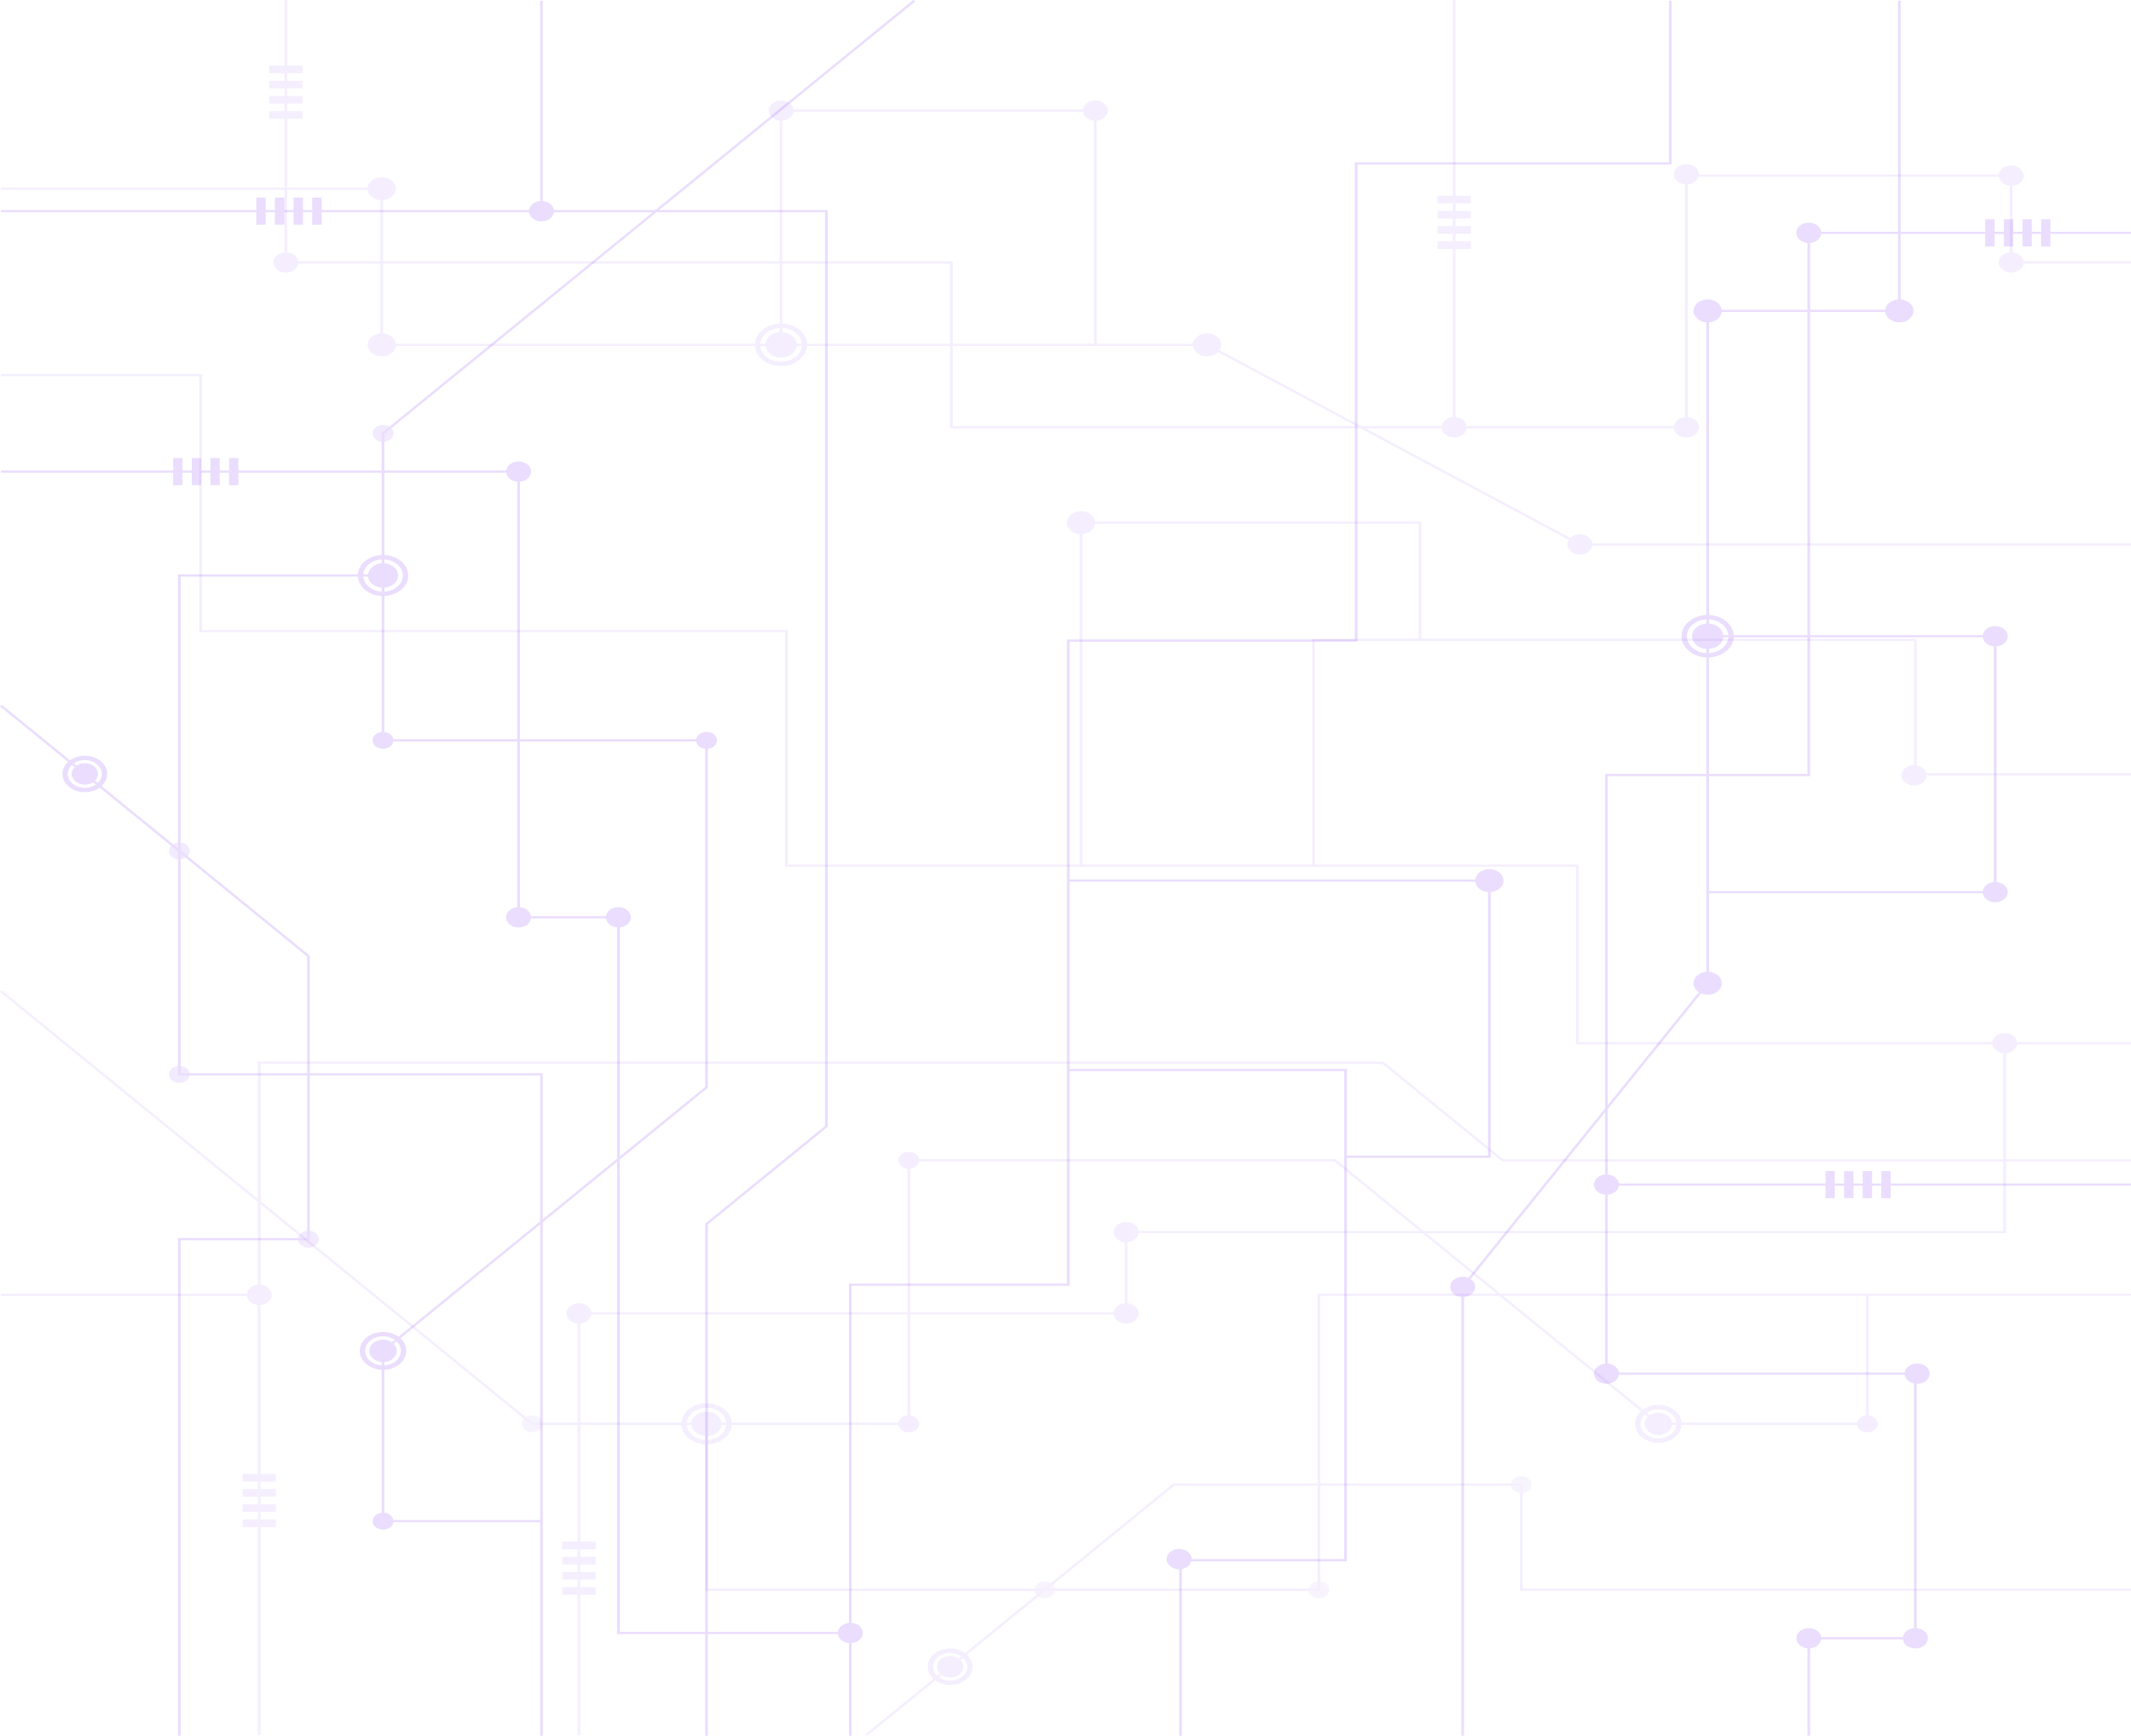 <svg width="869" height="708" viewBox="0 0 869 708" fill="none" xmlns="http://www.w3.org/2000/svg">
<g clip-path="url(#clip0_1_11745)">
<g opacity="0.5">
<g opacity="0.2">
<path d="M0.381 76.522V77.409H155.103V141.105H492.072C492.342 141.252 644.075 222.488 644.075 222.488H868.991V221.6H644.395C644.125 221.454 492.392 140.217 492.392 140.217H156.192V76.53H0.381V76.522Z" fill="#9654F4"/>
<path d="M116.022 0V107.482H387.464V174.712H688.222V72.1H819.595V107.482H869V106.594H820.685V71.212H687.133V173.824H388.544V106.594H117.101V0H116.012H116.022Z" fill="#9654F4"/>
<path d="M317.969 44.673V140.649H319.058V45.553H446.094V140.649H447.183V44.673H317.979H317.969Z" fill="#9654F4"/>
<path d="M0.381 152.595V153.483H81.27V257.862H320.139V353.52H642.616V425.937H869.001V425.057H643.705V352.64H321.228V256.982H82.359V152.595H0.381Z" fill="#9654F4"/>
<path d="M478.438 605.07L352.871 707.373L353.641 708C353.641 708 478.567 606.219 478.887 605.958H619.816V648.864H869V647.977H620.905V605.07H478.448H478.438Z" fill="#9654F4"/>
<path d="M535.129 260.516V353.08H536.218V261.396H780.515V316.24H869.01V315.353H781.604V260.508H535.139L535.129 260.516Z" fill="#9654F4"/>
<path d="M105.158 433.013V527.669H0.381V528.557H106.247V433.901H563.676C563.995 434.161 612.531 473.705 612.531 473.705H869.001V472.817H612.981C612.661 472.556 564.125 433.013 564.125 433.013H105.158Z" fill="#9654F4"/>
<path d="M440.297 212.749V353.08H441.386V213.628H578.557V260.956H579.646V212.749H440.307H440.297Z" fill="#9654F4"/>
<path d="M106.246 528.109H105.156V707.682H106.246V528.109Z" fill="#9654F4"/>
<path d="M161.399 76.961C161.399 79.551 158.82 81.652 155.642 81.652C152.463 81.652 149.895 79.551 149.895 76.961C149.895 74.372 152.473 72.271 155.642 72.271C158.81 72.271 161.399 74.372 161.399 76.961Z" fill="#9654F4"/>
<path d="M161.399 140.649C161.399 143.238 158.82 145.339 155.642 145.339C152.463 145.339 149.895 143.238 149.895 140.649C149.895 138.059 152.473 135.967 155.642 135.967C158.81 135.967 161.399 138.067 161.399 140.649Z" fill="#9654F4"/>
<path d="M497.988 140.649C497.988 143.238 495.41 145.339 492.241 145.339C489.073 145.339 486.494 143.238 486.494 140.649C486.494 138.059 489.073 135.967 492.241 135.967C495.41 135.967 497.988 138.067 497.988 140.649Z" fill="#9654F4"/>
<path d="M446.594 213.188C446.594 215.778 444.015 217.879 440.847 217.879C437.679 217.879 435.09 215.778 435.09 213.188C435.09 210.599 437.669 208.506 440.847 208.506C444.025 208.506 446.594 210.607 446.594 213.188Z" fill="#9654F4"/>
<path d="M649.331 222.04C649.331 224.328 647.052 226.185 644.244 226.185C641.435 226.185 639.156 224.328 639.156 222.04C639.156 219.752 641.435 217.895 644.244 217.895C647.052 217.895 649.331 219.752 649.331 222.04Z" fill="#9654F4"/>
<path d="M692.771 71.049C692.771 73.337 690.492 75.194 687.683 75.194C684.875 75.194 682.596 73.337 682.596 71.049C682.596 68.761 684.875 66.904 687.683 66.904C690.492 66.904 692.771 68.761 692.771 71.049Z" fill="#9654F4"/>
<path d="M692.771 174.264C692.771 176.552 690.492 178.409 687.683 178.409C684.875 178.409 682.596 176.552 682.596 174.264C682.596 171.976 684.875 170.119 687.683 170.119C690.492 170.119 692.771 171.976 692.771 174.264Z" fill="#9654F4"/>
<path d="M593.031 178.409C595.841 178.409 598.118 176.553 598.118 174.264C598.118 171.975 595.841 170.119 593.031 170.119C590.221 170.119 587.943 171.975 587.943 174.264C587.943 176.553 590.221 178.409 593.031 178.409Z" fill="#9654F4"/>
<path d="M451.722 45.113C451.722 47.401 449.443 49.258 446.634 49.258C443.826 49.258 441.547 47.401 441.547 45.113C441.547 42.825 443.826 40.968 446.634 40.968C449.443 40.968 451.722 42.825 451.722 45.113Z" fill="#9654F4"/>
<path d="M121.649 107.034C121.649 109.322 119.371 111.179 116.562 111.179C113.753 111.179 111.475 109.322 111.475 107.034C111.475 104.746 113.753 102.889 116.562 102.889C119.371 102.889 121.649 104.746 121.649 107.034Z" fill="#9654F4"/>
<path d="M323.606 45.113C323.606 47.401 321.328 49.258 318.519 49.258C315.71 49.258 313.432 47.401 313.432 45.113C313.432 42.825 315.71 40.968 318.519 40.968C321.328 40.968 323.606 42.825 323.606 45.113Z" fill="#9654F4"/>
<path d="M825.233 71.652C825.233 73.94 822.955 75.797 820.146 75.797C817.337 75.797 815.059 73.94 815.059 71.652C815.059 69.364 817.337 67.507 820.146 67.507C822.955 67.507 825.233 69.364 825.233 71.652Z" fill="#9654F4"/>
<path d="M825.233 107.034C825.233 109.322 822.955 111.179 820.146 111.179C817.337 111.179 815.059 109.322 815.059 107.034C815.059 104.746 817.337 102.889 820.146 102.889C822.955 102.889 825.233 104.746 825.233 107.034Z" fill="#9654F4"/>
<path d="M374.871 580.746C374.871 582.66 372.972 584.207 370.623 584.207C368.274 584.207 366.375 582.66 366.375 580.746C366.375 578.833 368.274 577.286 370.623 577.286C372.972 577.286 374.871 578.833 374.871 580.746Z" fill="#9654F4"/>
<path d="M374.871 473.265C374.871 475.17 372.972 476.726 370.623 476.726C368.274 476.726 366.375 475.178 366.375 473.265C366.375 471.351 368.274 469.804 370.623 469.804C372.972 469.804 374.871 471.351 374.871 473.265Z" fill="#9654F4"/>
<path d="M765.754 580.746C765.754 582.66 763.854 584.207 761.506 584.207C759.157 584.207 757.258 582.66 757.258 580.746C757.258 578.833 759.157 577.286 761.506 577.286C763.854 577.286 765.754 578.833 765.754 580.746Z" fill="#9654F4"/>
<path opacity="0.6" d="M542.086 648.416C542.086 650.322 540.187 651.877 537.838 651.877C535.489 651.877 533.59 650.33 533.59 648.416C533.59 646.503 535.489 644.956 537.838 644.956C540.187 644.956 542.086 646.503 542.086 648.416Z" fill="#9654F4"/>
<path opacity="0.6" d="M430.254 648.416C430.254 650.322 428.354 651.877 426.006 651.877C423.657 651.877 421.758 650.33 421.758 648.416C421.758 646.503 423.657 644.956 426.006 644.956C428.354 644.956 430.254 646.503 430.254 648.416Z" fill="#9654F4"/>
<path d="M307.875 140.649C307.875 145.429 312.643 149.321 318.51 149.321C324.377 149.321 329.144 145.429 329.144 140.649C329.144 135.869 324.377 131.985 318.51 131.985C312.643 131.985 307.875 135.869 307.875 140.649ZM310.054 140.649C310.054 136.846 313.852 133.752 318.52 133.752C323.187 133.752 326.985 136.846 326.985 140.649C326.985 144.452 323.187 147.546 318.52 147.546C313.852 147.546 310.054 144.452 310.054 140.649Z" fill="#9654F4"/>
<path d="M324.886 140.649C324.886 143.515 322.038 145.844 318.519 145.844C315.001 145.844 312.143 143.515 312.143 140.649C312.143 137.783 314.991 135.454 318.519 135.454C322.048 135.454 324.886 137.783 324.886 140.649Z" fill="#9654F4"/>
<path d="M666.803 580.747C666.803 585.005 671.051 588.474 676.278 588.474C681.505 588.474 685.753 585.014 685.753 580.747C685.753 576.48 681.505 573.027 676.278 573.027C671.051 573.027 666.803 576.488 666.803 580.747ZM668.972 580.747C668.972 577.465 672.25 574.794 676.278 574.794C680.306 574.794 683.584 577.465 683.584 580.747C683.584 584.028 680.306 586.699 676.278 586.699C672.25 586.699 668.972 584.028 668.972 580.747Z" fill="#9654F4"/>
<path d="M681.876 580.747C681.876 583.263 679.367 585.307 676.279 585.307C673.19 585.307 670.682 583.263 670.682 580.747C670.682 578.23 673.19 576.187 676.279 576.187C679.367 576.187 681.876 578.23 681.876 580.747Z" fill="#9654F4"/>
<path d="M816.956 425.497V502.092H458.668V535.259H235.551V707.682H236.64V536.138H459.757V502.963H818.046V425.489H816.956V425.497Z" fill="#9654F4"/>
<path d="M0 404.577L216.771 581.186H371.173V473.705H544.125C544.445 473.965 676.048 581.186 676.048 581.186H762.045V528.549H868.99V527.661H760.955V580.291H676.488C676.168 580.03 544.565 472.809 544.565 472.809H370.073V580.291H217.2C216.881 580.03 0.75 403.942 0.75 403.942L-0.02 404.569L0 404.577Z" fill="#9654F4"/>
<path opacity="0.6" d="M221.238 580.746C221.238 582.66 219.339 584.207 216.99 584.207C214.641 584.207 212.742 582.66 212.742 580.746C212.742 578.833 214.641 577.286 216.99 577.286C219.339 577.286 221.238 578.833 221.238 580.746Z" fill="#9654F4"/>
<path d="M277.85 580.747C277.85 585.356 282.457 589.11 288.114 589.11C293.772 589.11 298.379 585.356 298.379 580.747C298.379 576.138 293.772 572.384 288.114 572.384C282.457 572.384 277.85 576.138 277.85 580.747ZM280.019 580.747C280.019 577.115 283.647 574.159 288.104 574.159C292.562 574.159 296.19 577.115 296.19 580.747C296.19 584.378 292.562 587.334 288.104 587.334C283.647 587.334 280.019 584.378 280.019 580.747Z" fill="#9654F4"/>
<path d="M288.115 585.73C291.493 585.73 294.232 583.499 294.232 580.747C294.232 577.994 291.493 575.763 288.115 575.763C284.737 575.763 281.998 577.994 281.998 580.747C281.998 583.499 284.737 585.73 288.115 585.73Z" fill="#9654F4"/>
<path d="M378.34 679.817C378.34 683.921 382.438 687.251 387.465 687.251C392.493 687.251 396.591 683.913 396.591 679.817C396.591 675.721 392.493 672.382 387.465 672.382C382.438 672.382 378.34 675.721 378.34 679.817ZM380.509 679.817C380.509 676.69 383.627 674.149 387.465 674.149C391.303 674.149 394.422 676.69 394.422 679.817C394.422 682.944 391.303 685.484 387.465 685.484C383.627 685.484 380.509 682.944 380.509 679.817Z" fill="#9654F4"/>
<path d="M392.822 679.816C392.822 682.227 390.424 684.189 387.455 684.189C384.487 684.189 382.088 682.235 382.088 679.816C382.088 677.398 384.487 675.444 387.455 675.444C390.424 675.444 392.822 677.398 392.822 679.816Z" fill="#9654F4"/>
<path d="M464.306 502.532C464.306 504.82 462.027 506.676 459.218 506.676C456.41 506.676 454.131 504.82 454.131 502.532C454.131 500.243 456.41 498.387 459.218 498.387C462.027 498.387 464.306 500.243 464.306 502.532Z" fill="#9654F4"/>
<path d="M241.189 535.699C241.189 537.987 238.91 539.843 236.101 539.843C233.293 539.843 231.014 537.987 231.014 535.699C231.014 533.41 233.293 531.554 236.101 531.554C238.91 531.554 241.189 533.41 241.189 535.699Z" fill="#9654F4"/>
<path d="M822.595 425.497C822.595 427.785 820.316 429.642 817.507 429.642C814.699 429.642 812.42 427.785 812.42 425.497C812.42 423.209 814.699 421.352 817.507 421.352C820.316 421.352 822.595 423.209 822.595 425.497Z" fill="#9654F4"/>
<path d="M785.603 316.248C785.603 318.536 783.324 320.393 780.515 320.393C777.707 320.393 775.428 318.536 775.428 316.248C775.428 313.96 777.707 312.103 780.515 312.103C783.324 312.103 785.603 313.96 785.603 316.248Z" fill="#9654F4"/>
<path d="M110.794 528.109C110.794 530.397 108.515 532.254 105.707 532.254C102.898 532.254 100.619 530.397 100.619 528.109C100.619 525.821 102.898 523.964 105.707 523.964C108.515 523.964 110.794 525.821 110.794 528.109Z" fill="#9654F4"/>
<path d="M464.306 535.699C464.306 537.987 462.027 539.843 459.218 539.843C456.41 539.843 454.131 537.987 454.131 535.699C454.131 533.41 456.41 531.554 459.218 531.554C462.027 531.554 464.306 533.41 464.306 535.699Z" fill="#9654F4"/>
<path opacity="0.6" d="M624.605 605.51C624.605 607.424 622.706 608.971 620.357 608.971C618.008 608.971 616.109 607.424 616.109 605.51C616.109 603.597 618.008 602.049 620.357 602.049C622.706 602.049 624.605 603.597 624.605 605.51Z" fill="#9654F4"/>
<path d="M593.57 0H592.48V174.264H593.57V0Z" fill="#9654F4"/>
<path d="M599.817 79.836H586.244V82.93H599.817V79.836Z" fill="#9654F4"/>
<path d="M599.817 86.024H586.244V89.119H599.817V86.024Z" fill="#9654F4"/>
<path d="M599.817 92.221H586.244V95.316H599.817V92.221Z" fill="#9654F4"/>
<path d="M599.817 98.41H586.244V101.505H599.817V98.41Z" fill="#9654F4"/>
<path d="M123.349 26.759H109.775V29.853H123.349V26.759Z" fill="#9654F4"/>
<path d="M123.349 32.955H109.775V36.05H123.349V32.955Z" fill="#9654F4"/>
<path d="M123.349 39.144H109.775V42.239H123.349V39.144Z" fill="#9654F4"/>
<path d="M123.349 45.333H109.775V48.427H123.349V45.333Z" fill="#9654F4"/>
<path d="M112.493 601.162H98.92V604.256H112.493V601.162Z" fill="#9654F4"/>
<path d="M112.493 607.35H98.92V610.445H112.493V607.35Z" fill="#9654F4"/>
<path d="M112.493 613.547H98.92V616.642H112.493V613.547Z" fill="#9654F4"/>
<path d="M112.493 619.736H98.92V622.83H112.493V619.736Z" fill="#9654F4"/>
<path d="M242.888 628.8H229.314V631.894H242.888V628.8Z" fill="#9654F4"/>
<path d="M242.888 634.997H229.314V638.091H242.888V634.997Z" fill="#9654F4"/>
<path d="M242.888 641.185H229.314V644.28H242.888V641.185Z" fill="#9654F4"/>
<path d="M242.888 647.374H229.314V650.468H242.888V647.374Z" fill="#9654F4"/>
<path d="M537.298 527.669V647.977H288.654V580.747H287.564V648.864H538.378V528.557H761.505V527.669H537.298Z" fill="#9654F4"/>
</g>
</g>
<g opacity="0.2">
<path d="M775.077 0.309H773.988V126.366H695.817V400.905C695.637 401.124 595.928 524.746 595.928 524.746V707.992H597.017V525.006C597.197 524.787 696.907 401.157 696.907 401.157V127.253H775.087V0.309H775.077Z" fill="#9654F4"/>
<path d="M869 94.526H737.077V315.678H654.559V560.714H780.505V667.748H737.077V708H738.156V668.636H781.584V559.827H655.638V316.558H738.156V95.405H868.99V94.518L869 94.526Z" fill="#9654F4"/>
<path d="M814.168 259.059H696.357V259.946H813.078V363.446H696.357V364.334H814.168V259.067V259.059Z" fill="#9654F4"/>
<path d="M681.705 0.309H680.616V66.212H552.491V260.826H435.08V523.557H346.195V708H347.285V524.445H436.17V261.713H553.58V67.1H681.705V0.309Z" fill="#9654F4"/>
<path d="M126.336 389.797L0.77 287.495L0 288.122C0 288.122 124.927 389.903 125.247 390.164V504.982H72.583V708H73.673V505.87H126.336V389.805V389.797Z" fill="#9654F4"/>
<path d="M549.241 435.985H435.629V436.873H548.162V635.908H480.846V708.008H481.935V636.796H549.251V435.993L549.241 435.985Z" fill="#9654F4"/>
<path d="M337.519 85.674H221.337V0.309H220.248V86.562H336.429V459.242C336.109 459.503 287.574 499.046 287.574 499.046V708H288.663V499.412C288.983 499.152 337.519 459.609 337.519 459.609V85.674Z" fill="#9654F4"/>
<path d="M607.872 358.723H435.629V359.611H606.792V471.367H548.702V472.255H607.882V358.731L607.872 358.723Z" fill="#9654F4"/>
<path d="M220.787 85.674H0.379V86.562H220.787V85.674Z" fill="#9654F4"/>
<path d="M774.538 131.496C771.36 131.496 768.791 129.395 768.791 126.805C768.791 124.216 771.37 122.123 774.538 122.123C777.707 122.123 780.295 124.224 780.295 126.805C780.295 129.387 777.716 131.496 774.538 131.496Z" fill="#9654F4"/>
<path d="M696.356 131.496C693.178 131.496 690.609 129.395 690.609 126.805C690.609 124.216 693.188 122.123 696.356 122.123C699.525 122.123 702.113 124.224 702.113 126.805C702.113 129.387 699.535 131.496 696.356 131.496Z" fill="#9654F4"/>
<path d="M696.356 405.725C693.178 405.725 690.609 403.624 690.609 401.043C690.609 398.462 693.188 396.361 696.356 396.361C699.525 396.361 702.113 398.462 702.113 401.043C702.113 403.624 699.535 405.725 696.356 405.725Z" fill="#9654F4"/>
<path d="M607.333 363.853C604.155 363.853 601.586 361.752 601.586 359.171C601.586 356.59 604.165 354.48 607.333 354.48C610.501 354.48 613.09 356.581 613.09 359.171C613.09 361.76 610.511 363.853 607.333 363.853Z" fill="#9654F4"/>
<path d="M596.468 529.029C593.66 529.029 591.381 527.173 591.381 524.884C591.381 522.596 593.66 520.74 596.468 520.74C599.277 520.74 601.556 522.596 601.556 524.884C601.556 527.173 599.277 529.029 596.468 529.029Z" fill="#9654F4"/>
<path d="M781.794 564.42C778.986 564.42 776.707 562.563 776.707 560.275C776.707 557.987 778.986 556.13 781.794 556.13C784.603 556.13 786.882 557.987 786.882 560.275C786.882 562.563 784.603 564.42 781.794 564.42Z" fill="#9654F4"/>
<path d="M655.099 564.42C652.291 564.42 650.012 562.563 650.012 560.275C650.012 557.987 652.291 556.13 655.099 556.13C657.908 556.13 660.187 557.987 660.187 560.275C660.187 562.563 657.908 564.42 655.099 564.42Z" fill="#9654F4"/>
<path d="M655.099 487.304C652.291 487.304 650.012 485.447 650.012 483.159C650.012 480.871 652.291 479.014 655.099 479.014C657.908 479.014 660.187 480.871 660.187 483.159C660.187 485.447 657.908 487.304 655.099 487.304Z" fill="#9654F4"/>
<path d="M813.628 368.03C810.82 368.03 808.541 366.174 808.541 363.886C808.541 361.597 810.82 359.741 813.628 359.741C816.437 359.741 818.716 361.597 818.716 363.886C818.716 366.174 816.437 368.03 813.628 368.03Z" fill="#9654F4"/>
<path d="M737.617 99.111C734.808 99.111 732.529 97.254 732.529 94.966C732.529 92.677 734.808 90.821 737.617 90.821C740.425 90.821 742.704 92.677 742.704 94.966C742.704 97.254 740.425 99.111 737.617 99.111Z" fill="#9654F4"/>
<path d="M813.628 263.651C810.82 263.651 808.541 261.795 808.541 259.506C808.541 257.218 810.82 255.362 813.628 255.362C816.437 255.362 818.716 257.218 818.716 259.506C818.716 261.795 816.437 263.651 813.628 263.651Z" fill="#9654F4"/>
<path d="M781.054 672.341C778.246 672.341 775.967 670.484 775.967 668.196C775.967 665.908 778.246 664.051 781.054 664.051C783.863 664.051 786.142 665.908 786.142 668.196C786.142 670.484 783.863 672.341 781.054 672.341Z" fill="#9654F4"/>
<path d="M737.617 672.341C734.808 672.341 732.529 670.484 732.529 668.196C732.529 665.908 734.808 664.051 737.617 664.051C740.425 664.051 742.704 665.908 742.704 668.196C742.704 670.484 740.425 672.341 737.617 672.341Z" fill="#9654F4"/>
<path d="M156.191 305.426C153.842 305.426 151.943 303.879 151.943 301.965C151.943 300.051 153.842 298.504 156.191 298.504C158.54 298.504 160.439 300.051 160.439 301.965C160.439 303.879 158.54 305.426 156.191 305.426Z" fill="#9654F4"/>
<path d="M288.115 305.426C285.766 305.426 283.867 303.879 283.867 301.965C283.867 300.051 285.766 298.504 288.115 298.504C290.464 298.504 292.363 300.051 292.363 301.965C292.363 303.879 290.464 305.426 288.115 305.426Z" fill="#9654F4"/>
<path d="M156.191 623.881C153.842 623.881 151.943 622.334 151.943 620.42C151.943 618.506 153.842 616.959 156.191 616.959C158.54 616.959 160.439 618.506 160.439 620.42C160.439 622.334 158.54 623.881 156.191 623.881Z" fill="#9654F4"/>
<path opacity="0.6" d="M73.133 441.653C70.784 441.653 68.885 440.106 68.885 438.192C68.885 436.279 70.784 434.731 73.133 434.731C75.481 434.731 77.38 436.279 77.38 438.192C77.38 440.106 75.481 441.653 73.133 441.653Z" fill="#9654F4"/>
<path opacity="0.6" d="M73.133 350.539C70.784 350.539 68.885 348.992 68.885 347.078C68.885 345.165 70.784 343.617 73.133 343.617C75.481 343.617 77.38 345.165 77.38 347.078C77.38 348.992 75.481 350.539 73.133 350.539Z" fill="#9654F4"/>
<path d="M696.357 250.834C690.49 250.834 685.723 254.718 685.723 259.498C685.723 264.278 690.5 268.163 696.357 268.163C702.214 268.163 707.002 264.278 707.002 259.498C707.002 254.718 702.224 250.834 696.357 250.834ZM696.357 252.609C701.025 252.609 704.823 255.704 704.823 259.506C704.823 263.309 701.025 266.404 696.357 266.404C691.69 266.404 687.892 263.309 687.892 259.506C687.892 255.704 691.69 252.609 696.357 252.609Z" fill="#9654F4"/>
<path d="M696.357 264.694C692.839 264.694 689.99 262.373 689.99 259.507C689.99 256.64 692.839 254.311 696.357 254.311C699.875 254.311 702.734 256.632 702.734 259.507C702.734 262.381 699.875 264.694 696.357 264.694Z" fill="#9654F4"/>
<path d="M156.19 543.264C150.963 543.264 146.715 546.725 146.715 550.983C146.715 555.242 150.963 558.703 156.19 558.703C161.417 558.703 165.665 555.242 165.665 550.983C165.665 546.725 161.417 543.264 156.19 543.264ZM156.19 545.031C160.218 545.031 163.496 547.702 163.496 550.983C163.496 554.265 160.218 556.936 156.19 556.936C152.162 556.936 148.884 554.265 148.884 550.983C148.884 547.702 152.162 545.031 156.19 545.031Z" fill="#9654F4"/>
<path d="M156.191 555.543C153.102 555.543 150.594 553.499 150.594 550.983C150.594 548.467 153.102 546.423 156.191 546.423C159.279 546.423 161.788 548.467 161.788 550.983C161.788 553.499 159.279 555.543 156.191 555.543Z" fill="#9654F4"/>
<path d="M346.744 665.599H252.731V373.69H212.012V191.91H0.379V192.798H210.932V374.578H251.642V666.486H346.734V665.599H346.744Z" fill="#9654F4"/>
<path d="M372.421 -7.10767e-05L155.65 176.609V302.405H287.574V443.314C287.254 443.575 155.65 550.796 155.65 550.796V620.86H220.258V707.992H221.347V619.972H156.74V551.154C157.06 550.894 288.663 443.673 288.663 443.673V301.509H156.74V176.959C157.06 176.699 373.19 0.611 373.19 0.611L372.421 -0.016V-7.10767e-05Z" fill="#9654F4"/>
<path opacity="0.6" d="M156.191 180.249C153.842 180.249 151.943 178.702 151.943 176.788C151.943 174.875 153.842 173.327 156.191 173.327C158.54 173.327 160.439 174.875 160.439 176.788C160.439 178.702 158.54 180.249 156.191 180.249Z" fill="#9654F4"/>
<path d="M156.191 226.372C150.533 226.372 145.926 230.126 145.926 234.735C145.926 239.344 150.533 243.098 156.191 243.098C161.848 243.098 166.455 239.352 166.455 234.735C166.455 230.118 161.848 226.372 156.191 226.372ZM156.191 228.139C160.648 228.139 164.276 231.095 164.276 234.727C164.276 238.359 160.648 241.315 156.191 241.315C151.733 241.315 148.105 238.359 148.105 234.727C148.105 231.095 151.733 228.139 156.191 228.139Z" fill="#9654F4"/>
<path d="M156.191 239.719C152.813 239.719 150.064 237.487 150.064 234.727C150.064 231.966 152.803 229.735 156.191 229.735C159.58 229.735 162.308 231.966 162.308 234.727C162.308 237.487 159.57 239.719 156.191 239.719Z" fill="#9654F4"/>
<path d="M34.582 308.243C29.545 308.243 25.457 311.582 25.457 315.678C25.457 319.774 29.555 323.113 34.582 323.113C39.61 323.113 43.708 319.774 43.708 315.678C43.708 311.582 39.61 308.243 34.582 308.243ZM34.582 310.01C38.42 310.01 41.539 312.551 41.539 315.678C41.539 318.805 38.42 321.346 34.582 321.346C30.744 321.346 27.626 318.805 27.626 315.678C27.626 312.551 30.744 310.01 34.582 310.01Z" fill="#9654F4"/>
<path d="M34.582 320.043C31.624 320.043 29.215 318.089 29.215 315.67C29.215 313.251 31.614 311.297 34.582 311.297C37.551 311.297 39.949 313.251 39.949 315.67C39.949 318.089 37.551 320.043 34.582 320.043Z" fill="#9654F4"/>
<path d="M252.193 378.283C249.384 378.283 247.105 376.426 247.105 374.138C247.105 371.85 249.384 369.993 252.193 369.993C255.001 369.993 257.28 371.85 257.28 374.138C257.28 376.426 255.001 378.283 252.193 378.283Z" fill="#9654F4"/>
<path d="M211.482 196.503C208.673 196.503 206.395 194.646 206.395 192.358C206.395 190.07 208.673 188.213 211.482 188.213C214.291 188.213 216.569 190.07 216.569 192.358C216.569 194.646 214.291 196.503 211.482 196.503Z" fill="#9654F4"/>
<path d="M346.744 670.191C343.935 670.191 341.656 668.334 341.656 666.046C341.656 663.758 343.935 661.901 346.744 661.901C349.552 661.901 351.831 663.758 351.831 666.046C351.831 668.334 349.552 670.191 346.744 670.191Z" fill="#9654F4"/>
<path d="M480.837 640.053C478.029 640.053 475.75 638.197 475.75 635.909C475.75 633.62 478.029 631.764 480.837 631.764C483.646 631.764 485.925 633.62 485.925 635.909C485.925 638.197 483.646 640.053 480.837 640.053Z" fill="#9654F4"/>
<path d="M220.798 90.267C217.99 90.267 215.711 88.41 215.711 86.122C215.711 83.834 217.99 81.977 220.798 81.977C223.607 81.977 225.886 83.834 225.886 86.122C225.886 88.41 223.607 90.267 220.798 90.267Z" fill="#9654F4"/>
<path d="M211.482 378.283C208.673 378.283 206.395 376.426 206.395 374.138C206.395 371.85 208.673 369.993 211.482 369.993C214.291 369.993 216.569 371.85 216.569 374.138C216.569 376.426 214.291 378.283 211.482 378.283Z" fill="#9654F4"/>
<path opacity="0.6" d="M125.787 508.883C123.438 508.883 121.539 507.336 121.539 505.422C121.539 503.509 123.438 501.961 125.787 501.961C128.136 501.961 130.035 503.509 130.035 505.422C130.035 507.336 128.136 508.883 125.787 508.883Z" fill="#9654F4"/>
<path d="M868.989 482.711H655.098V483.599H868.989V482.711Z" fill="#9654F4"/>
<path d="M771.009 477.63H767.211V488.688H771.009V477.63Z" fill="#9654F4"/>
<path d="M763.404 477.63H759.605V488.688H763.404V477.63Z" fill="#9654F4"/>
<path d="M755.808 477.63H752.01V488.688H755.808V477.63Z" fill="#9654F4"/>
<path d="M748.2 477.63H744.402V488.688H748.2V477.63Z" fill="#9654F4"/>
<path d="M836.157 89.436H832.359V100.495H836.157V89.436Z" fill="#9654F4"/>
<path d="M828.55 89.436H824.752V100.495H828.55V89.436Z" fill="#9654F4"/>
<path d="M820.954 89.436H817.156V100.495H820.954V89.436Z" fill="#9654F4"/>
<path d="M813.349 89.436H809.551V100.495H813.349V89.436Z" fill="#9654F4"/>
<path d="M131.134 80.593H127.336V91.651H131.134V80.593Z" fill="#9654F4"/>
<path d="M123.538 80.593H119.74V91.651H123.538V80.593Z" fill="#9654F4"/>
<path d="M115.931 80.593H112.133V91.651H115.931V80.593Z" fill="#9654F4"/>
<path d="M108.335 80.593H104.537V91.651H108.335V80.593Z" fill="#9654F4"/>
<path d="M97.21 186.829H93.412V197.887H97.21V186.829Z" fill="#9654F4"/>
<path d="M89.605 186.829H85.807V197.887H89.605V186.829Z" fill="#9654F4"/>
<path d="M82.009 186.829H78.211V197.887H82.009V186.829Z" fill="#9654F4"/>
<path d="M74.402 186.829H70.603V197.887H74.402V186.829Z" fill="#9654F4"/>
<path d="M221.339 437.752H73.673V235.175H156.192V234.287H72.584V438.632H220.249V620.42H221.339V437.752Z" fill="#9654F4"/>
</g>
</g>
<defs>
<clipPath id="clip0_1_11745">
<rect width="869" height="708" fill="white"/>
</clipPath>
</defs>
</svg>
